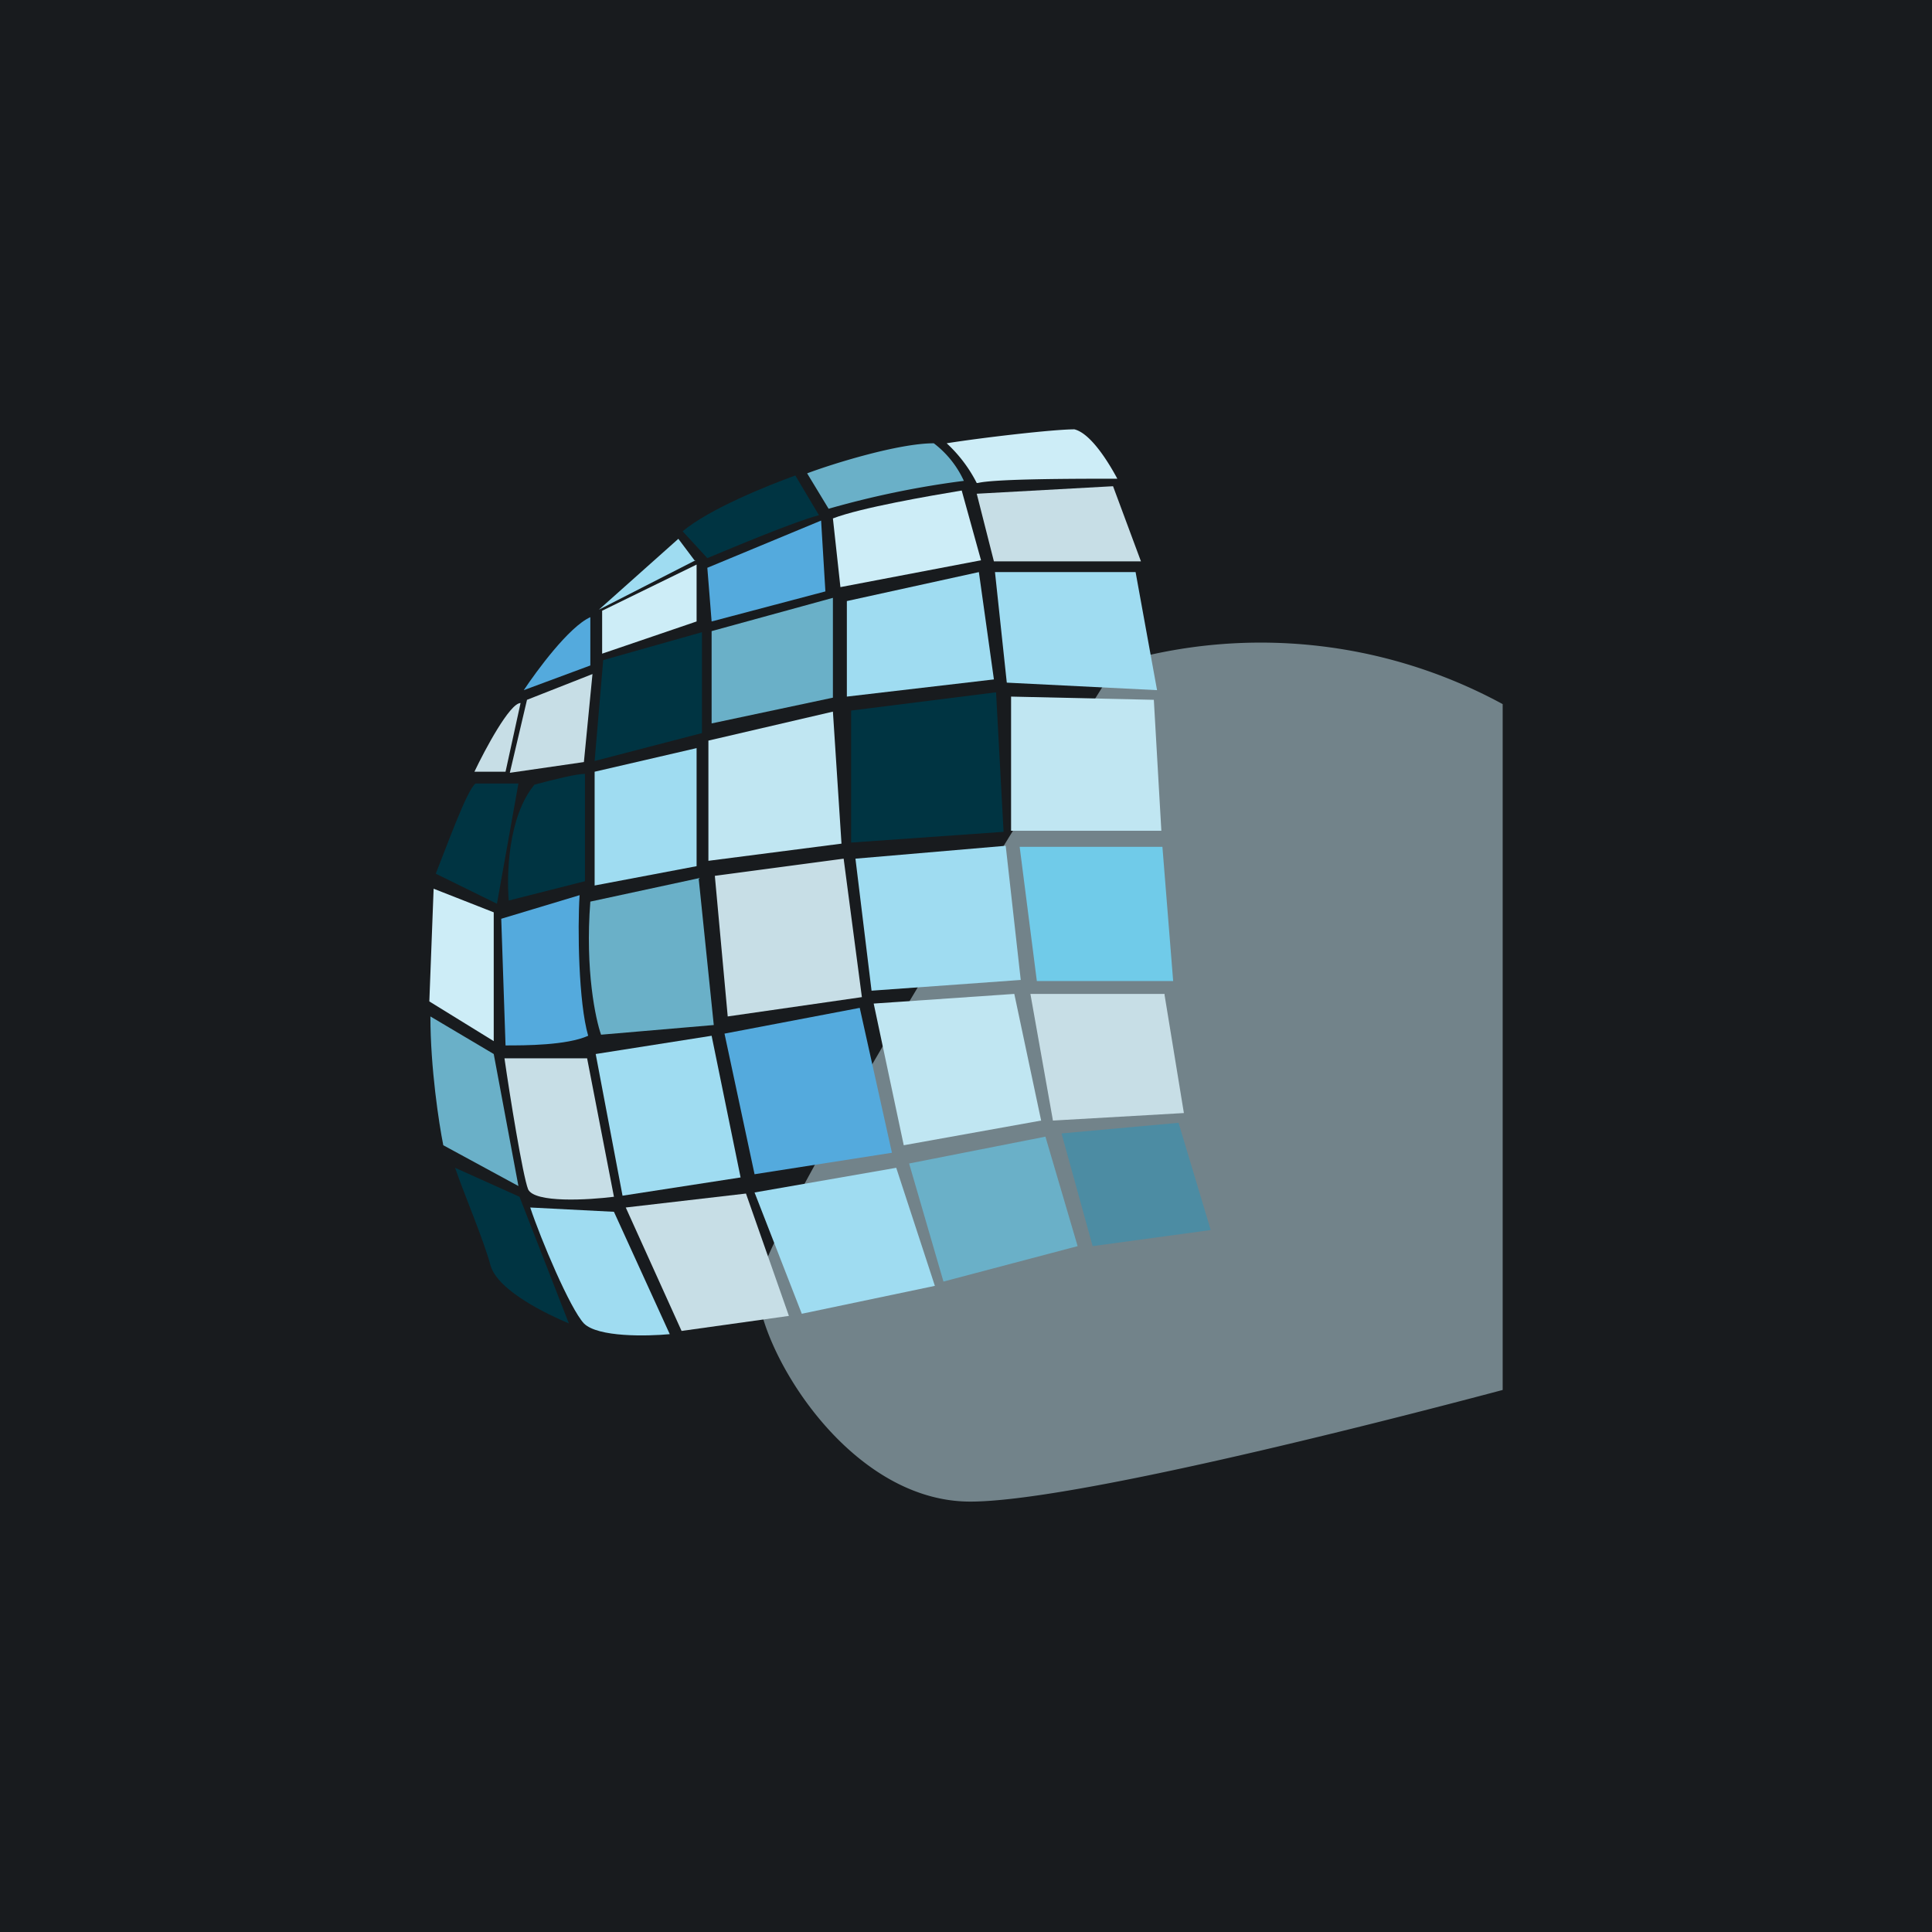 <!-- by TradingView --><svg width="18" height="18" viewBox="0 0 18 18" xmlns="http://www.w3.org/2000/svg"><path fill="#181B1E" d="M0 0h18v18H0z"/><path d="M14 12.96v-6.4a4.72 4.72 0 0 0-3.59-.38C9.3 7.94 7.06 11.57 7.06 12c0 .55.83 1.99 1.98 1.99.92 0 3.68-.7 4.96-1.04Z" fill="#CDEDF7" fill-opacity=".5"/><path d="m9.28 6.45-1.35.17v1.23l1.42-.1-.07-1.3Z" fill="#003442"/><path d="M7.89 6.5v-.9l1.23-.27.14 1-1.37.16Z" fill="#9FDCF1"/><path d="m7.83 5.47-.07-.64c.26-.1.9-.21 1.2-.26l.18.65-1.31.25Z" fill="#CDEDF7"/><path d="M8.98 4.48a.92.92 0 0 0-.28-.35c-.33 0-.94.19-1.18.28l.2.33a8.5 8.5 0 0 1 1.26-.26Z" fill="#6AB0C8"/><path d="M9.1 4.5a1.31 1.31 0 0 0-.28-.37c.31-.05.99-.13 1.19-.13.16.04.33.33.4.46-.37 0-1.14 0-1.3.04Z" fill="#CDEDF7"/><path d="m7.41 4.43.22.37c-.23.06-.8.3-1.04.4l-.23-.25c.25-.21.8-.43 1.05-.52Z" fill="#003442"/><path d="m6.63 5.79-.04-.5 1.06-.44.04.66-1.06.28Z" fill="#54AADD"/><path d="M6.49 5.8v-.54l-.88.43v.4l.88-.3Z" fill="#CDEDF7"/><path d="m6.47 5.22-.15-.2-.74.66.9-.46Z" fill="#9FDCF1"/><path d="M6.54 6.83v-.94l-.92.26-.08.94 1-.26Z" fill="#003442"/><path d="M9.26 5.23 9.1 4.6l1.27-.07.26.7H9.26Z" fill="#C7DEE6"/><path d="M10.58 5.33H9.27l.11 1.03 1.4.07-.2-1.1Z" fill="#9FDCF1"/><path d="M9.42 7.74V6.49l1.33.03.07 1.22h-1.4ZM7.84 7.86l-.08-1.23-1.16.27v1.12l1.24-.16Z" fill="#C0E6F2"/><path d="M6.49 8.07v-1.1l-.95.22v1.06l.95-.18Z" fill="#9FDCF1"/><path d="m5.44 7.1.08-.82-.61.24-.16.68.69-.1Z" fill="#C7DEE6"/><path d="M5.5 6.2v-.45c-.2.09-.5.5-.62.68l.62-.23Z" fill="#54AADD"/><path d="M5.45 8.21v-1c-.08 0-.28.05-.47.1-.25.3-.26.85-.24 1.08l.71-.18Z" fill="#003442"/><path d="M4.82 7.3h-.39c-.08.06-.27.59-.37.84l.57.28.2-1.12Z" fill="#003442"/><path d="m4.71 7.19.14-.64c-.1 0-.33.43-.43.64h.3Z" fill="#C7DEE6"/><path d="m4.6 8.5-.56-.22L4 9.33l.6.37V8.5Z" fill="#CDEDF7"/><path d="m4.6 9.82-.59-.35c0 .48.08 1 .12 1.2l.7.38-.23-1.23Z" fill="#6AB0C8"/><path d="m5.4 8.34-.73.22.04 1.18c.18 0 .57 0 .77-.09-.09-.31-.1-1-.08-1.31Z" fill="#54AADD"/><path d="M6.52 8.18 5.5 8.4c-.05.64.05 1.1.1 1.24l1.05-.09-.14-1.36Z" fill="#6AB0C8"/><path d="m7.86 8-1.2.16.12 1.31 1.25-.18L7.86 8Z" fill="#C7DEE6"/><path d="M9.37 7.88 7.97 8l.15 1.23 1.39-.1-.14-1.25Z" fill="#9FDCF1"/><path d="M10.82 7.89H9.5l.16 1.25h1.27l-.1-1.25Z" fill="#70CBE9"/><path d="M5.47 9.86H4.7c.05.35.17 1.09.22 1.22.06.13.56.1.8.07l-.25-1.29Z" fill="#C7DEE6"/><path d="m6.63 9.65-1.08.17.25 1.32 1.1-.17-.27-1.32Z" fill="#9FDCF1"/><path d="m7.03 10.94-.28-1.31 1.26-.24.3 1.35-1.28.2Z" fill="#54AADD"/><path d="m9.45 9.26-1.31.09.28 1.32 1.28-.23-.25-1.18Z" fill="#C0E6F2"/><path d="M10.85 9.26H9.6l.21 1.18 1.22-.07-.18-1.1Z" fill="#C7DEE6"/><path d="m10.99 10.46-1.1.1.29 1.05 1.1-.15-.3-1Z" fill="#4C8CA3"/><path d="m10.04 11.61-.3-1.02-1.27.25.32 1.1 1.25-.33Z" fill="#6AB0C8"/><path d="m8.71 11.98-.36-1.1-1.32.23.44 1.13 1.24-.26Z" fill="#9FDCF1"/><path d="m6.35 12.4-.52-1.15 1.12-.13.4 1.14-1 .14Z" fill="#C7DEE6"/><path d="m5.72 11.29-.78-.04c.1.3.37.94.5 1.08.13.13.59.12.8.1l-.52-1.14Z" fill="#9FDCF1"/><path d="m4.84 11.15-.6-.27c.07.21.27.68.33.91.07.24.54.46.73.54l-.46-1.18Z" fill="#003442"/><path d="M6.63 6.74v-.86l1.13-.31v.93l-1.13.24Z" fill="#6AB0C8"/></svg>